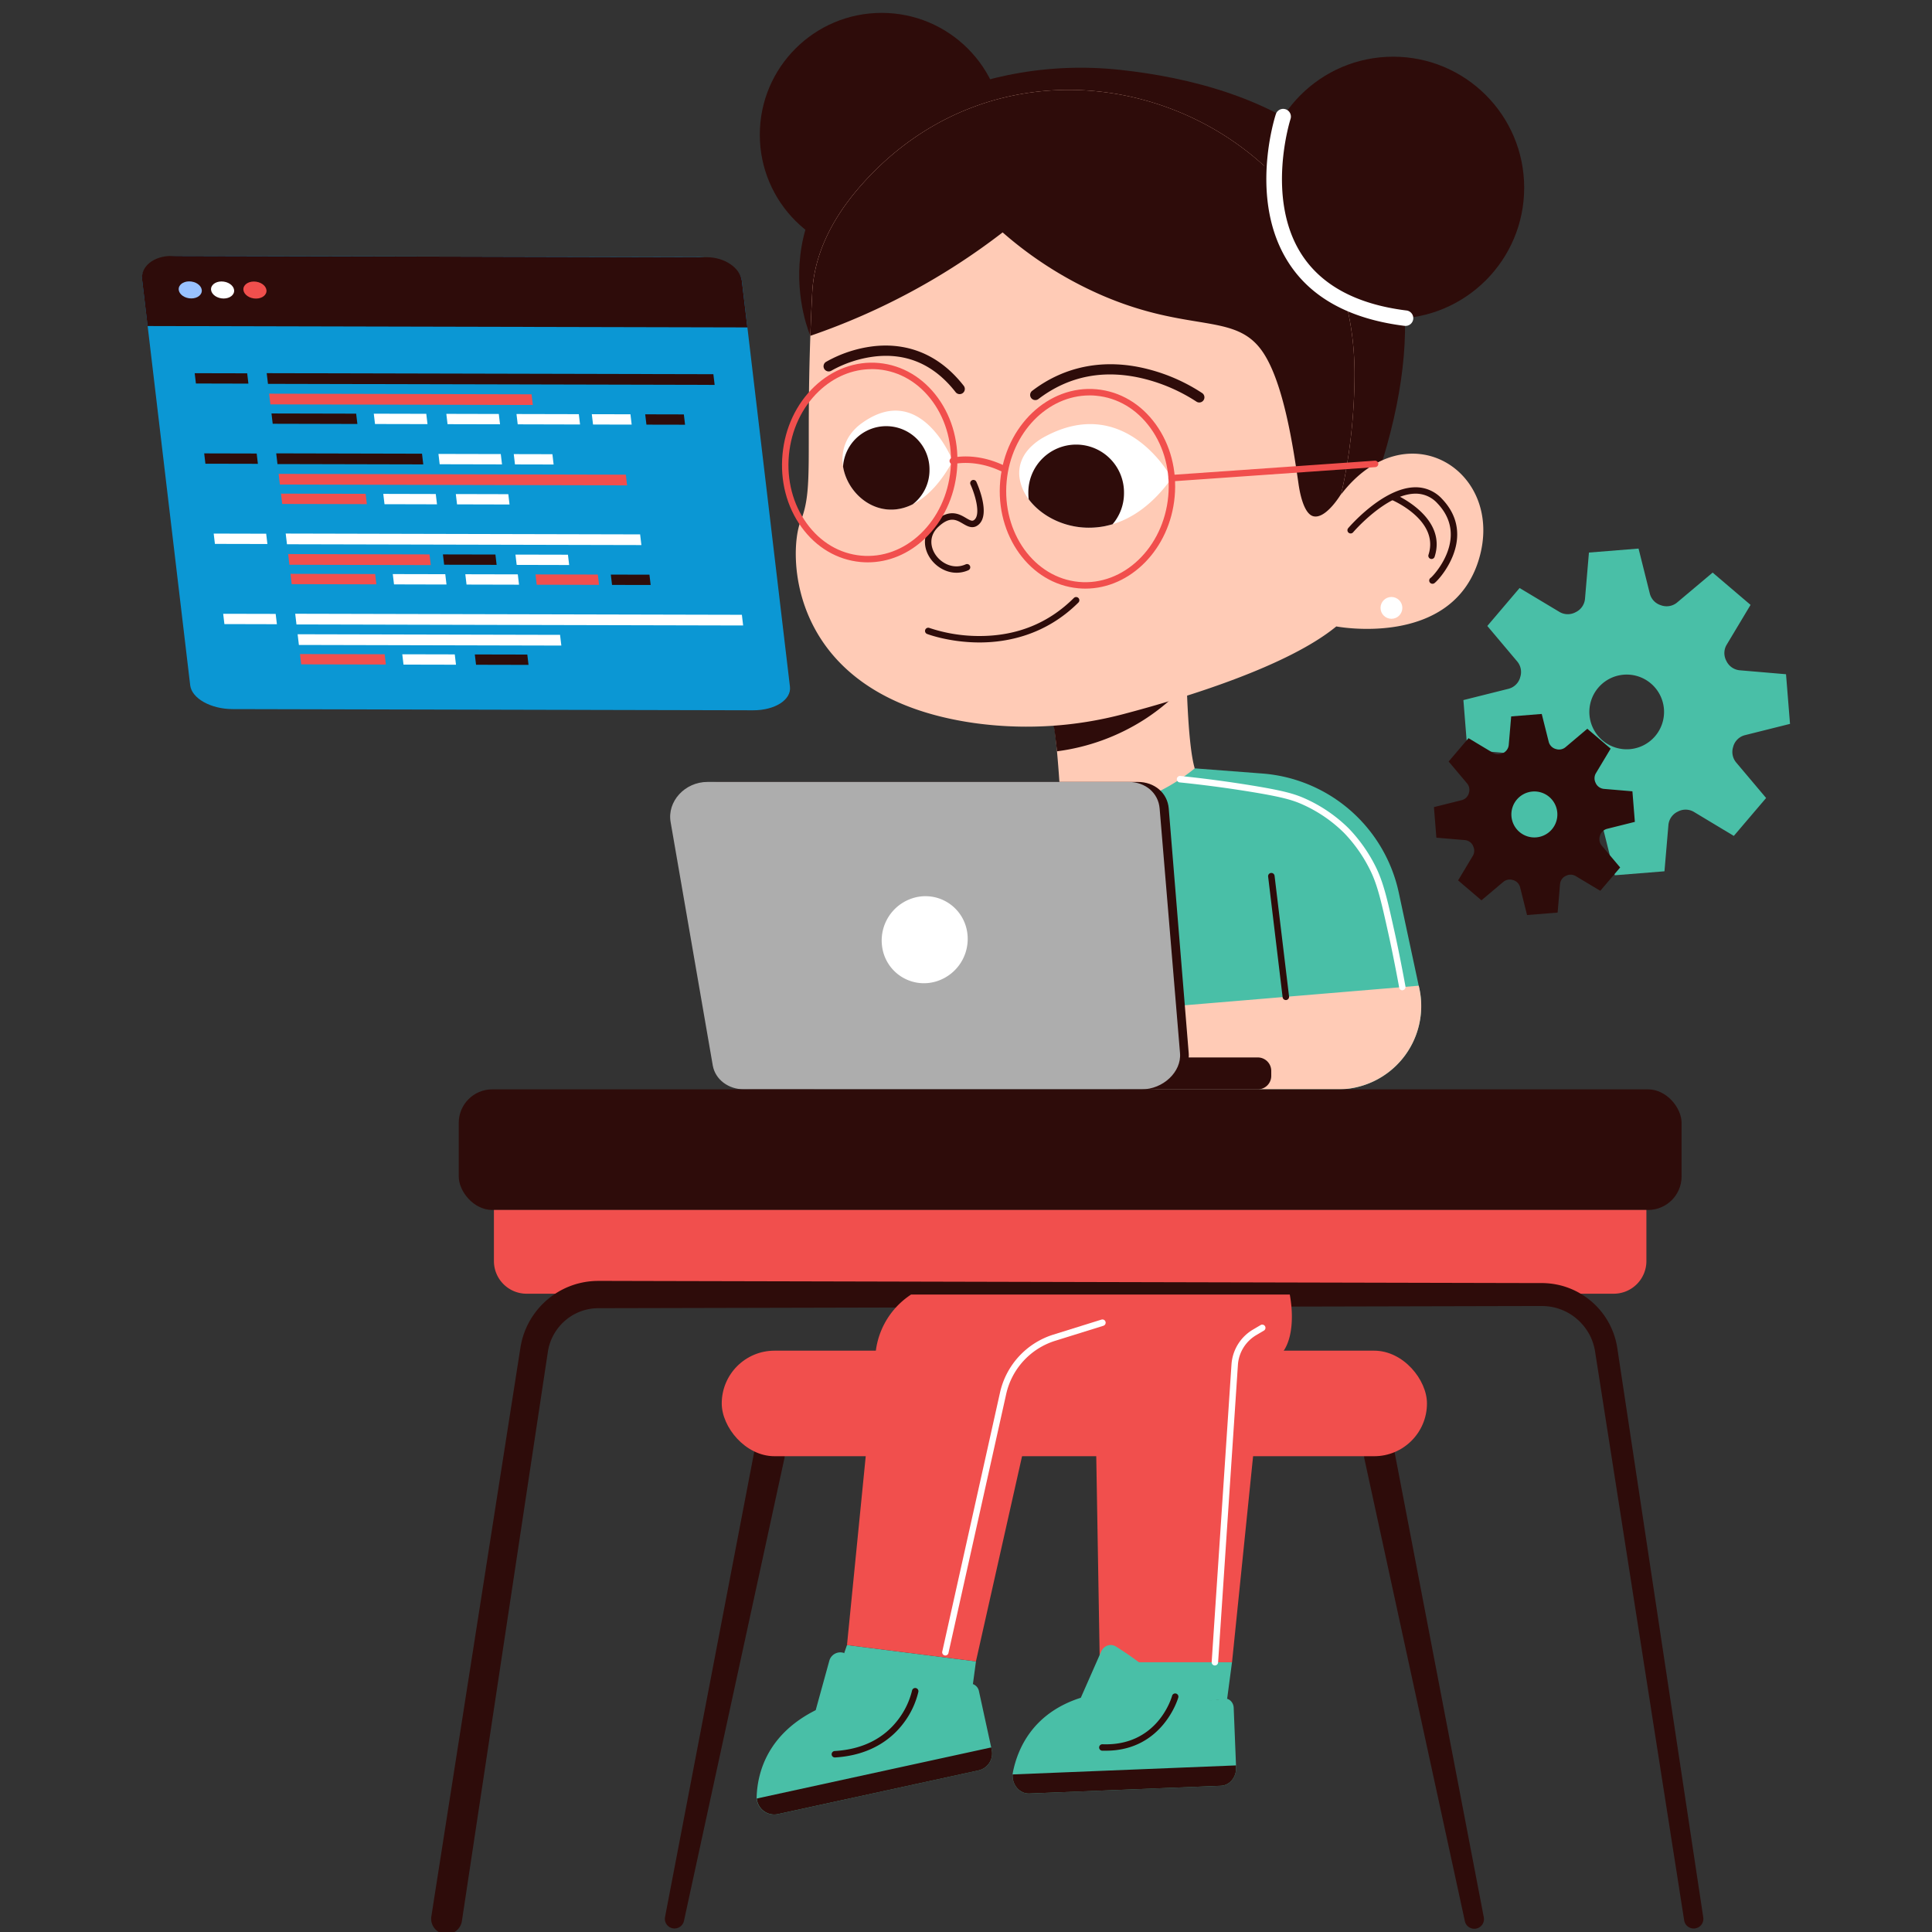 <svg id="Layer_1" data-name="Layer 1" xmlns="http://www.w3.org/2000/svg" viewBox="0 0 1500 1500"><rect x="0" y="0" width="1500" height="1500" fill="#333333" stroke="none"/><defs><style>.cls-1{fill:#0b97d4;}.cls-2{fill:#2e0c0a;}.cls-3{fill:#99c2ff;}.cls-4{fill:#fff;}.cls-5{fill:#f14f4d;}.cls-6{fill:#49bfa7;}.cls-7{fill:#ffcbb6;}.cls-8{fill:#adadad;}</style></defs><g id="Popup_2" data-name="Popup 2"><path class="cls-1" d="M576,218.13l37.31,315c1.2,10.17-11.63,18.38-28.64,18.34l-404-.93c-17,0-31.8-8.32-33-18.48l-37.31-315c-1.21-10.17,11.61-18.38,28.64-18.35l404,.94C560,199.69,574.75,208,576,218.13Z"/><path class="cls-2" d="M576,218.2l4.27,36-465.67-1.07-4.27-36c-1.21-10.2,9-18.44,22.76-18.41l415.76,1C562.6,199.69,574.75,208,576,218.2Z"/><ellipse class="cls-3" cx="147.71" cy="225.09" rx="6.56" ry="9.02" transform="translate(-96.07 339.35) rotate(-81.84)"/><ellipse class="cls-4" cx="172.82" cy="225.15" rx="6.56" ry="9.02" transform="translate(-74.58 364.26) rotate(-81.84)"/><ellipse class="cls-5" cx="197.93" cy="225.21" rx="6.56" ry="9.02" transform="translate(-53.09 389.16) rotate(-81.84)"/><polygon class="cls-2" points="277.47 329.17 211.73 329.01 210.78 321.01 276.52 321.16 277.47 329.17"/><polygon class="cls-4" points="331.91 329.29 291.16 329.2 290.21 321.19 330.96 321.29 331.91 329.29"/><polygon class="cls-4" points="388.22 329.42 347.47 329.33 346.53 321.32 387.27 321.42 388.22 329.42"/><polygon class="cls-4" points="450.35 329.57 401.95 329.45 401 321.45 449.4 321.56 450.35 329.57"/><polygon class="cls-4" points="490.43 329.66 460.43 329.59 459.48 321.58 489.48 321.65 490.43 329.66"/><polygon class="cls-5" points="465.1 454.09 416.7 453.98 415.75 445.97 464.15 446.08 465.1 454.09"/><polygon class="cls-2" points="505.17 454.18 475.18 454.12 474.23 446.11 504.23 446.18 505.17 454.18"/><polygon class="cls-4" points="389.76 360.55 341.36 360.44 340.41 352.43 388.81 352.54 389.76 360.55"/><polygon class="cls-4" points="429.83 360.64 399.83 360.57 398.89 352.57 428.89 352.64 429.83 360.64"/><polygon class="cls-2" points="531.88 329.75 501.89 329.69 500.94 321.68 530.94 321.75 531.88 329.75"/><polygon class="cls-2" points="554.85 298.83 208.06 298.03 207.07 289.73 553.86 290.53 554.85 298.83"/><polygon class="cls-5" points="413.69 314.42 209.94 313.95 208.96 305.65 412.71 306.12 413.69 314.42"/><polygon class="cls-5" points="284.84 391.43 219.1 391.28 218.15 383.27 283.89 383.42 284.84 391.43"/><polygon class="cls-4" points="339.28 391.56 298.53 391.46 297.58 383.45 338.33 383.55 339.28 391.56"/><polygon class="cls-4" points="395.6 391.69 354.85 391.59 353.9 383.58 394.65 383.68 395.6 391.69"/><polygon class="cls-2" points="385.58 438.55 344.84 438.45 343.89 430.45 384.64 430.54 385.58 438.55"/><polygon class="cls-4" points="441.9 438.68 401.15 438.58 400.2 430.58 440.95 430.67 441.9 438.68"/><polygon class="cls-2" points="328.63 360.56 215.43 360.3 214.45 351.99 327.65 352.25 328.63 360.56"/><polygon class="cls-5" points="486.88 376.84 217.32 376.21 216.33 367.91 485.89 368.53 486.88 376.84"/><polygon class="cls-5" points="292.22 453.69 226.47 453.54 225.53 445.53 291.27 445.69 292.22 453.69"/><polygon class="cls-4" points="346.66 453.82 305.91 453.72 304.96 445.72 345.71 445.81 346.66 453.82"/><polygon class="cls-4" points="402.97 453.95 362.22 453.85 361.27 445.85 402.02 445.94 402.97 453.95"/><polygon class="cls-4" points="497.98 423.19 222.81 422.56 221.82 414.25 496.99 414.89 497.98 423.19"/><polygon class="cls-5" points="334.46 438.73 224.69 438.48 223.71 430.17 333.48 430.43 334.46 438.73"/><polygon class="cls-5" points="299.59 515.95 233.85 515.8 232.9 507.8 298.64 507.95 299.59 515.95"/><polygon class="cls-2" points="192.86 297.85 152.11 297.75 151.16 289.75 191.91 289.84 192.86 297.85"/><polygon class="cls-2" points="200.23 360.11 159.48 360.02 158.54 352.01 199.28 352.11 200.23 360.11"/><polygon class="cls-4" points="207.61 422.37 166.86 422.28 165.91 414.27 206.66 414.37 207.61 422.37"/><polygon class="cls-4" points="214.98 484.64 174.23 484.54 173.28 476.54 214.03 476.63 214.98 484.64"/><polygon class="cls-2" points="410.35 516.21 369.6 516.12 368.65 508.11 409.4 508.2 410.35 516.21"/><polygon class="cls-4" points="354.03 516.08 313.28 515.99 312.33 507.98 353.08 508.07 354.03 516.08"/><polygon class="cls-4" points="576.97 485.62 230.18 484.82 229.2 476.52 575.99 477.32 576.97 485.62"/><polygon class="cls-4" points="435.82 501.21 232.06 500.74 231.08 492.43 434.83 492.9 435.82 501.21"/></g><g id="Gear"><path class="cls-6" d="M1185.53,592.38a12.7,12.7,0,0,1-.14,12.44l-18.63,31.08L1196.2,661l27.71-23.35a12.71,12.71,0,0,1,12.26-2.12l.14,0a12.71,12.71,0,0,1,8.63,8.87l8.8,35.16,38.55-3.09,3.08-36.11a12.74,12.74,0,0,1,7.11-10.14l.13-.06a12.7,12.7,0,0,1,12.44.14L1346.13,649l25.07-29.44-23.35-27.71a12.72,12.72,0,0,1-2.12-12.27s0-.09,0-.13a12.71,12.71,0,0,1,8.87-8.63l35.16-8.8-3.1-38.55-36.1-3.08a12.74,12.74,0,0,1-10.14-7.11l-.06-.13a12.7,12.7,0,0,1,.13-12.44l18.64-31.08-29.44-25.07L1302,467.86a12.73,12.73,0,0,1-12.27,2.12l-.13-.05a12.71,12.71,0,0,1-8.63-8.87l-8.8-35.15L1233.65,429l-3.08,36.1a12.74,12.74,0,0,1-7.11,10.14l-.13.06a12.7,12.7,0,0,1-12.44-.13l-31.08-18.64L1154.74,486l23.35,27.71a12.73,12.73,0,0,1,2.12,12.27s0,.09,0,.13a12.71,12.71,0,0,1-8.87,8.63l-35.16,8.8,3.09,38.55,36.11,3.08a12.74,12.74,0,0,1,10.14,7.11Zm48.53-37.32a29,29,0,1,1,31.23,26.59A29,29,0,0,1,1234.06,555.06Z"/><path class="cls-2" d="M1143.63,656.76a7.82,7.82,0,0,1-.09,7.66l-11.47,19.12L1150.19,699l17.06-14.37a7.79,7.79,0,0,1,7.54-1.3l.09,0a7.84,7.84,0,0,1,5.31,5.46l5.41,21.64,23.73-1.9,1.89-22.22a7.83,7.83,0,0,1,4.37-6.24l.08,0a7.82,7.82,0,0,1,7.66.08l19.13,11.47,15.43-18.12-14.37-17.05a7.83,7.83,0,0,1-1.31-7.55l0-.08a7.84,7.84,0,0,1,5.46-5.31l21.63-5.41-1.9-23.73-22.22-1.89a7.85,7.85,0,0,1-6.23-4.38.2.2,0,0,1,0-.08,7.82,7.82,0,0,1,.08-7.66l11.47-19.12-18.12-15.43-17,14.37a7.81,7.81,0,0,1-7.55,1.3l-.08,0a7.84,7.84,0,0,1-5.31-5.46L1197,554.31l-23.72,1.9-1.9,22.22a7.83,7.83,0,0,1-4.37,6.24l-.08,0a7.82,7.82,0,0,1-7.66-.08l-19.12-11.47-15.43,18.12,14.37,17.05a7.83,7.83,0,0,1,1.3,7.55l0,.08a7.82,7.82,0,0,1-5.46,5.31l-21.63,5.41,1.9,23.73,22.22,1.89a7.88,7.88,0,0,1,6.24,4.38Zm29.86-23a17.85,17.85,0,1,1,19.22,16.37A17.85,17.85,0,0,1,1173.49,633.79Z"/></g><path class="cls-6" d="M1038.75,845.77H632l30.26-221.24L822.58,607.8l105-11.25,52.39,4A117.46,117.46,0,0,1,1086,693l15.48,72.26.49,2.25A64.69,64.69,0,0,1,1038.75,845.77Z"/><path class="cls-7" d="M1038.75,845.77H893.13l.44-63.08,207.95-17.39.49,2.25A64.69,64.69,0,0,1,1038.75,845.77Z"/><path class="cls-7" d="M815.87,549.91c1.63,5,3.11,16.67,4.27,28.27.17,1.72.34,3.43.5,5.13,1.19,13,1.93,24.49,1.93,24.49,41.9,43.37,105-11.25,105-11.25-3-10.27-4.57-29.82-5.43-46.1-.78-14.78-1-26.86-1-26.86a11.53,11.53,0,0,0-5.89-2.58c-19.57-3.85-73.07,10.25-92.45,21.33-3.18,1.81-5.44,3.54-6.48,5.1A2.76,2.76,0,0,0,815.87,549.91Z"/><path class="cls-2" d="M815.87,549.91c-1.81,5.06,1.78,8.93,2.93,17.92,1,7.52,1.76,14.63,1.84,15.48a165.14,165.14,0,0,0,68-24.78,162.32,162.32,0,0,0,32.8-28c-.77-14.78-.15-6.9-.15-6.9a11.53,11.53,0,0,0-5.89-2.58c-37.81-7.37-72.2,8.76-92.45,21.33C820.45,543.86,817.25,546.05,815.87,549.91Z"/><path class="cls-2" d="M584.46,845.77H893.13c16.53,0,31-13.59,29.78-28.14l-15.51-190c-1-11.95-11-20.54-24-20.54h-327c-17.52,0-31.39,15.14-28.65,31.12l32.42,189C562,838.08,572.15,845.77,584.46,845.77Z"/><path class="cls-2" d="M868.38,821H976.6A10.45,10.45,0,0,1,987,831.47v3.85a10.45,10.45,0,0,1-10.45,10.45H868.38a0,0,0,0,1,0,0V821A0,0,0,0,1,868.38,821Z"/><path class="cls-8" d="M577.75,845.77H886.42c16.54,0,31-13.59,29.74-28.14l-15.83-190c-1-11.95-11-20.54-24.08-20.54h-327c-17.51,0-31.36,15.14-28.59,31.12l32.73,189C555.3,838.08,565.45,845.77,577.75,845.77Z"/><path class="cls-4" d="M686.08,740.39a32.75,32.75,0,0,0,41.61,21.31,34.47,34.47,0,0,0,22.25-42.39A32.73,32.73,0,0,0,708,697.55,34.45,34.45,0,0,0,686.08,740.39Z"/><path class="cls-2" d="M629.15,260.72s-47.75-108,81-176.41c48.81-25.92,104.45-36,159.4-30.09,103.78,11.1,276.74,64.47,203.95,303L1038.19,466,884.74,442.17,696.9,318.85Z"/><circle class="cls-2" cx="684.51" cy="104.6" r="94.6"/><path class="cls-7" d="M1148.06,434.73c-21.11,68.78-110.56,51.63-110.56,51.63-37.61,30.89-116.65,55.22-164.73,67.91a294.06,294.06,0,0,1-116.69,7.05C610,540.34,612,428.2,621.58,404.72c10-24.36,4.25-50,7.57-144,.36-10.3.83-21.43,1.45-33.48a107.17,107.17,0,0,1,1.38-12.6h0c4.48-26.51,18.48-50.49,37.36-71.67C803.17-7.3,1052.15,89.62,1051.66,290.85c-.11,48-8.61,85.24-10.25,92l-.16.64-.11.47C1092.28,317.31,1169.19,365.94,1148.06,434.73Z"/><path class="cls-2" d="M1112.13,453.23a2.5,2.5,0,0,1-1.38-4.58c1.28-.87,13.68-13.81,15.42-30,1.09-10.25-2.32-19.61-10.13-27.82a22.63,22.63,0,0,0-17.72-7.54c-22.48.62-47.52,29.67-47.77,30a2.5,2.5,0,0,1-3.81-3.24c1.09-1.27,26.76-31,51.45-31.72a27.67,27.67,0,0,1,21.47,9.09c8.95,9.41,12.8,20.2,11.44,32.1-2,17.42-15,31.64-17.6,33.37A2.46,2.46,0,0,1,1112.13,453.23Z"/><path class="cls-2" d="M1111.45,434a2.63,2.63,0,0,1-.77-.12,2.5,2.5,0,0,1-1.6-3.15c8.66-26.74-28-42.38-28.38-42.53a2.5,2.5,0,1,1,1.92-4.62c.41.17,41.29,17.57,31.21,48.69A2.49,2.49,0,0,1,1111.45,434Z"/><path class="cls-2" d="M742.61,444.67c-8.53,0-16.25-5-20.53-11.44-6.27-9.43-5-20.43,3.16-28,11.66-10.81,19.6-6.14,24.86-3,3.82,2.24,5,2.65,6.57,1.17,4.71-4.37.56-19-3.16-27.2a2.5,2.5,0,1,1,4.55-2.07c1.14,2.51,10.88,24.72,2,32.94-4.51,4.17-8.94,1.56-12.5-.53-5.14-3-10-5.88-18.93,2.4-7.64,7.08-6.25,15.79-2.4,21.59,4.64,7,14.21,11.84,23.55,7.62a2.5,2.5,0,0,1,2.06,4.56A22.38,22.38,0,0,1,742.61,444.67Z"/><path class="cls-4" d="M909.69,371.23c-14.21,20-30.27,31.1-45.87,35.77-1.88.58-3.76,1-5.62,1.43a61.55,61.55,0,0,1-6.87,1c-22.34,2.1-42.34-8-52.64-21.81a35.88,35.88,0,0,1-7.11-16.54c-1.13-8.24,1.33-16.65,8.5-23.88a47.1,47.1,0,0,1,11.49-8.36C874.59,305.16,909.69,371.23,909.69,371.23Z"/><path class="cls-4" d="M739.7,357.88c-9,16.39-18.79,26.64-28.49,32.24-.84.48-1.68.94-2.52,1.35a40.22,40.22,0,0,1-6.8,2.7c-23.38,6.78-44-11.45-47.32-32a33.41,33.41,0,0,1,2.72-19.87,32.25,32.25,0,0,1,3.45-5.66,38.54,38.54,0,0,1,8.46-8.15C715.29,295.37,739.7,357.88,739.7,357.88Z"/><path class="cls-2" d="M931.13,312.49a4,4,0,0,1-2.31-.73,133.7,133.7,0,0,0-40-17.53c-30.91-7.81-58.66-2.6-82.48,15.48a4,4,0,1,1-4.83-6.37C827,283.94,858,278.13,891,286.54a139.13,139.13,0,0,1,42.43,18.69,4,4,0,0,1-2.31,7.26Z"/><path class="cls-2" d="M745.09,306a4,4,0,0,1-3.16-1.54c-16.56-21.25-37.69-30.56-62.8-27.68a91.27,91.27,0,0,0-33.63,11,4,4,0,0,1-4.2-6.81,98.06,98.06,0,0,1,36.61-12.11c19.4-2.3,47.34,1.17,70.33,30.67a4,4,0,0,1-3.15,6.46Z"/><rect class="cls-2" x="356.17" y="845.77" width="949.41" height="93.64" rx="26.01"/><path class="cls-5" d="M383.48,939.41h894.78a0,0,0,0,1,0,0v39.67a25.36,25.36,0,0,1-25.36,25.36H408.84a25.36,25.36,0,0,1-25.36-25.36V939.41A0,0,0,0,1,383.48,939.41Z"/><path class="cls-2" d="M872.67,382.94A37,37,0,0,1,863.82,407c-1.88.58-3.76,1-5.62,1.43a61.55,61.55,0,0,1-6.87,1c-22.34,2.1-42.34-8-52.64-21.81a38.22,38.22,0,0,1-.29-4.69,37.14,37.14,0,1,1,74.27,0Z"/><path class="cls-2" d="M721.66,365a33.49,33.49,0,0,1-13,26.52,40.22,40.22,0,0,1-6.8,2.7c-23.38,6.78-44-11.45-47.32-32A33.6,33.6,0,0,1,721.66,365Z"/><path class="cls-2" d="M760.53,498.8h-.88c-22.78-.17-39.23-6.35-39.92-6.62a2.5,2.5,0,0,1,1.78-4.67,121.65,121.65,0,0,0,38.35,6.29h.73c28.9,0,53.51-9.94,73.18-29.56a2.5,2.5,0,0,1,3.53,3.54C811.69,493.33,781.58,498.8,760.53,498.8Z"/><path class="cls-2" d="M998.29,776.43a2.49,2.49,0,0,1-2.47-2.2l-11.25-93.66a2.5,2.5,0,0,1,5-.6l11.25,93.66a2.51,2.51,0,0,1-2.18,2.79Z"/><polygon class="cls-6" points="757.74 1289.89 755.37 1307.47 690.56 1334.73 655.46 1283.38 657.6 1277.21 757.74 1289.89"/><polygon class="cls-6" points="956.52 1290.56 952.75 1318.97 874.78 1327.59 881.13 1288.3 956.52 1290.56"/><path class="cls-2" d="M1082.9,1128.19,1152,1488.5a7.5,7.5,0,0,1-14.7,3L1059.4,1133a12,12,0,1,1,23.45-5.09C1082.86,1128,1082.89,1128.11,1082.9,1128.19Z"/><path class="cls-2" d="M608.85,1133,531,1491.5a7.5,7.5,0,0,1-14.69-3l69.07-360.31a12,12,0,1,1,23.57,4.52C608.89,1132.78,608.87,1132.92,608.85,1133Z"/><path class="cls-2" d="M334.88,1488l68.45-437,.54-3.43c.21-1.32.38-2.61.69-4a58.22,58.22,0,0,1,2.22-8.08,59.52,59.52,0,0,1,3.31-7.7,58.6,58.6,0,0,1,4.33-7.17A61.42,61.42,0,0,1,440,999.61a64.88,64.88,0,0,1,7.88-2.83,67.28,67.28,0,0,1,8.19-1.71,66.5,66.5,0,0,1,8.33-.58h6.95l27.66.07,110.62.25,221.23.52,221.24.51,110.62.26,27.65.06,6.95,0a66.42,66.42,0,0,1,8.09.6,63.12,63.12,0,0,1,7.95,1.69,62.21,62.21,0,0,1,7.64,2.78,59.53,59.53,0,0,1,24.73,20.41,55,55,0,0,1,4.17,7,59.17,59.17,0,0,1,5.29,15.28c.29,1.34.45,2.61.65,3.89l.52,3.43,66.05,437.42a7.5,7.5,0,0,1-14.83,2.28l-68.48-437.25-.54-3.41c-.16-1-.29-2-.5-2.92a42,42,0,0,0-3.77-10.74,39.14,39.14,0,0,0-3-4.88,41.9,41.9,0,0,0-17.46-14.28,46.15,46.15,0,0,0-5.36-1.91,47.91,47.91,0,0,0-5.57-1.17,46.87,46.87,0,0,0-5.69-.38h-6.88l-27.65.06-110.62.26-221.24.51-221.23.52-110.62.26-27.66.06-6.87,0a47.07,47.07,0,0,0-5.45.4,46,46,0,0,0-5.33,1.15,44.06,44.06,0,0,0-5.12,1.86A40,40,0,0,0,432,1032.84a36.5,36.5,0,0,0-2.78,4.66,35.87,35.87,0,0,0-2.12,5,36.67,36.67,0,0,0-1.42,5.25c-.2.86-.32,1.86-.47,2.81l-.51,3.41L358.6,1491.61a12,12,0,0,1-23.73-3.58Z"/><rect class="cls-5" x="560.36" y="1048.66" width="547.53" height="81.94" rx="40.97"/><path class="cls-5" d="M1001.39,1005.09c4.44,24.66-.48,44.81-12,50.07a17.13,17.13,0,0,1-8.91,1.3l-23.93,234.1H853.85l-3.07-180.47c-.24-14.29-1-19.46-1.81-33.72a52.84,52.84,0,0,1,3.51-22.51c1.89-4.79-.35-1.77,1.89-4.79l-39.8,13.72a17.94,17.94,0,0,0-9,14.21l-47.85,212.89L657.6,1277.21l21.9-220.65a61.49,61.49,0,0,1,27.85-51.47Z"/><path class="cls-6" d="M603.75,1408.51l156.1-34a13.53,13.53,0,0,0,10.06-16.27L760.05,1313a7.37,7.37,0,0,0-10-5.4c-15.09,6.29-39.51,5.53-39.51,5.53-15.54-13.87-41.45-24.64-55.1-29.7a8.84,8.84,0,0,0-11.59,6.09l-10.54,38.24c-37.33,18.75-45.07,48.13-45.83,66.73a15.08,15.08,0,0,0,0,1.91A13.59,13.59,0,0,0,603.75,1408.51Z"/><path class="cls-2" d="M603.75,1408.51l156.1-34a13.53,13.53,0,0,0,10.06-16.27l-.33-1.54-182,39.66A13.59,13.59,0,0,0,603.75,1408.51Z"/><path class="cls-6" d="M799.14,1392.48l148.73-6c6.84-.27,12.14-6.64,11.83-14.24l-1.86-46.3c-.18-4.71-4.16-8.06-8.3-7.08-14.85,3.53-37.16-1.52-37.16-1.52-12.06-16.38-34.14-31.55-45.87-38.93-4.2-2.65-9.5-.83-11.61,3.94l-15.75,35.78c-37.26,11.88-49,39.44-52.69,57.62a13.69,13.69,0,0,0-.26,1.88C785.62,1385.68,791.62,1392.78,799.14,1392.48Z"/><path class="cls-2" d="M648.26,1364.49a2.5,2.5,0,0,1-.15-5c21.41-1.31,38-9.56,49.3-24.52a60.57,60.57,0,0,0,10.69-22.37,2.5,2.5,0,0,1,4.92.93,64.5,64.5,0,0,1-11.48,24.26c-8.4,11.21-24.44,24.93-53.13,26.69Z"/><path class="cls-2" d="M858.59,1359.24c-.93,0-1.86,0-2.81,0a2.5,2.5,0,1,1,.19-5c42.55,1.61,53.56-35.9,54-37.5a2.5,2.5,0,1,1,4.81,1.34C914.68,1318.45,902.84,1359.24,858.59,1359.24Z"/><path class="cls-2" d="M799.14,1392.48l148.73-6c6.84-.27,12.14-6.64,11.83-14.24l-.06-1.58-173.44,7C785.62,1385.68,791.62,1392.78,799.14,1392.48Z"/><path class="cls-2" d="M1051.66,290.85c-.11,48-8.61,85.24-10.25,92l-.16.64s-11.71,19.72-21.53,17.34c-8.13-2-11-21.13-11.63-25.71C1004,346.88,996.47,296.22,980,272.7c-21.06-30.11-55.84-14.26-123-42.79a295.79,295.79,0,0,1-78.56-49.48,520,520,0,0,1-69.88,45.46,520.62,520.62,0,0,1-79.39,34.83c.36-10.3.83-21.43,1.45-33.48a107.17,107.17,0,0,1,1.38-12.6h0c4.48-26.51,18.48-50.49,37.36-71.67C803.17-7.3,1052.15,89.62,1051.66,290.85Z"/><circle class="cls-2" cx="1081.66" cy="145.73" r="101.71"/><path class="cls-4" d="M1090.84,253a6.61,6.61,0,0,1-.76-.05c-42.29-5.34-72.59-22-90-49.56-30.65-48.35-10.41-112-9.53-114.72a6,6,0,0,1,11.41,3.73c-.27.84-19.29,61.18,8.29,104.62,15.46,24.35,42.84,39.16,81.38,44a6,6,0,0,1-.74,12Z"/><path class="cls-5" d="M842.69,457c-1.84,0-3.68-.09-5.54-.26-37.33-3.45-64.5-40.91-60.57-83.51s37.51-74.46,74.85-71c18.15,1.68,34.45,11.33,45.89,27.19S913.9,365.15,912,385.72h0C908.26,426.21,877.75,457,842.69,457Zm3.2-150c-32.51,0-60.83,28.82-64.33,66.72-3.68,39.85,21.46,74.88,56.05,78.07s65.73-26.63,69.41-66.48c1.79-19.37-3.1-38.18-13.76-52.95s-25.6-23.59-42.29-25.13C849.26,307,847.57,307,845.89,307Zm63.62,78.54h0Z"/><path class="cls-5" d="M673.71,436.6c-1.86,0-3.73-.09-5.61-.26C650,434.67,633.65,425,622.21,409.16s-16.58-35.76-14.68-56.33,10.69-39.28,24.75-52.68,32-20,50.09-18.32,34.45,11.33,45.9,27.18,16.58,35.75,14.68,56.33S732.26,404.62,718.2,418C705.51,430.12,689.89,436.6,673.71,436.6Zm3.08-150c-14.9,0-29.31,6-41.06,17.19-13.19,12.57-21.43,30.16-23.22,49.53s3.1,38.17,13.76,52.94,25.6,23.59,42.29,25.13,33.1-4.48,46.19-17,21.43-30.15,23.22-49.52h0c1.79-19.37-3.1-38.17-13.76-52.94s-25.6-23.59-42.29-25.14C680.2,286.65,678.49,286.57,676.79,286.57Z"/><path class="cls-5" d="M778.08,366a2.55,2.55,0,0,1-1.07-.23c-20.33-9.57-36.51-5.49-36.67-5.44a2.5,2.5,0,0,1-1.29-4.83c.73-.2,18-4.65,40.09,5.74a2.5,2.5,0,0,1-1.06,4.76Z"/><path class="cls-5" d="M909.69,373.73a2.5,2.5,0,0,1-.17-5l157.91-11.06a2.5,2.5,0,1,1,.35,5L909.87,373.73Z"/><circle class="cls-4" cx="1080.31" cy="471.96" r="8.47"/><path class="cls-4" d="M734,1285.33a2.51,2.51,0,0,1-2.44-3l44.84-201.13a61.12,61.12,0,0,1,41.38-45l37.4-11.66a2.5,2.5,0,0,1,1.49,4.78L819.22,1041a56.14,56.14,0,0,0-38,41.27l-44.84,201.13A2.5,2.5,0,0,1,734,1285.33Z"/><path class="cls-4" d="M943.24,1293.06h-.17a2.5,2.5,0,0,1-2.33-2.66l15.38-231a34.11,34.11,0,0,1,16.65-27.1l6-3.54a2.5,2.5,0,0,1,2.55,4.3l-6,3.54a29.12,29.12,0,0,0-14.21,23.13l-15.38,231A2.49,2.49,0,0,1,943.24,1293.06Z"/><path class="cls-4" d="M1088.78,768.87a2.5,2.5,0,0,1-2.46-2.06c0-.23-4.16-22.95-8.45-42.23C1072,698,1069.09,685.72,1063,674a114.22,114.22,0,0,0-19.5-27.36,109.1,109.1,0,0,0-32.12-22c-7.94-3.57-16.28-6-42.17-10.18-17.45-2.81-35.37-5.17-53.28-7a2.5,2.5,0,0,1,.52-5c18,1.86,36,4.24,53.56,7.07,26.44,4.26,35.07,6.79,43.42,10.55a114.63,114.63,0,0,1,33.62,23,119.76,119.76,0,0,1,20.4,28.58c6.59,12.76,9.67,26.62,15.26,51.76,4.31,19.38,8.45,42.2,8.49,42.43a2.51,2.51,0,0,1-2,2.91A3.42,3.42,0,0,1,1088.78,768.87Z"/></svg>